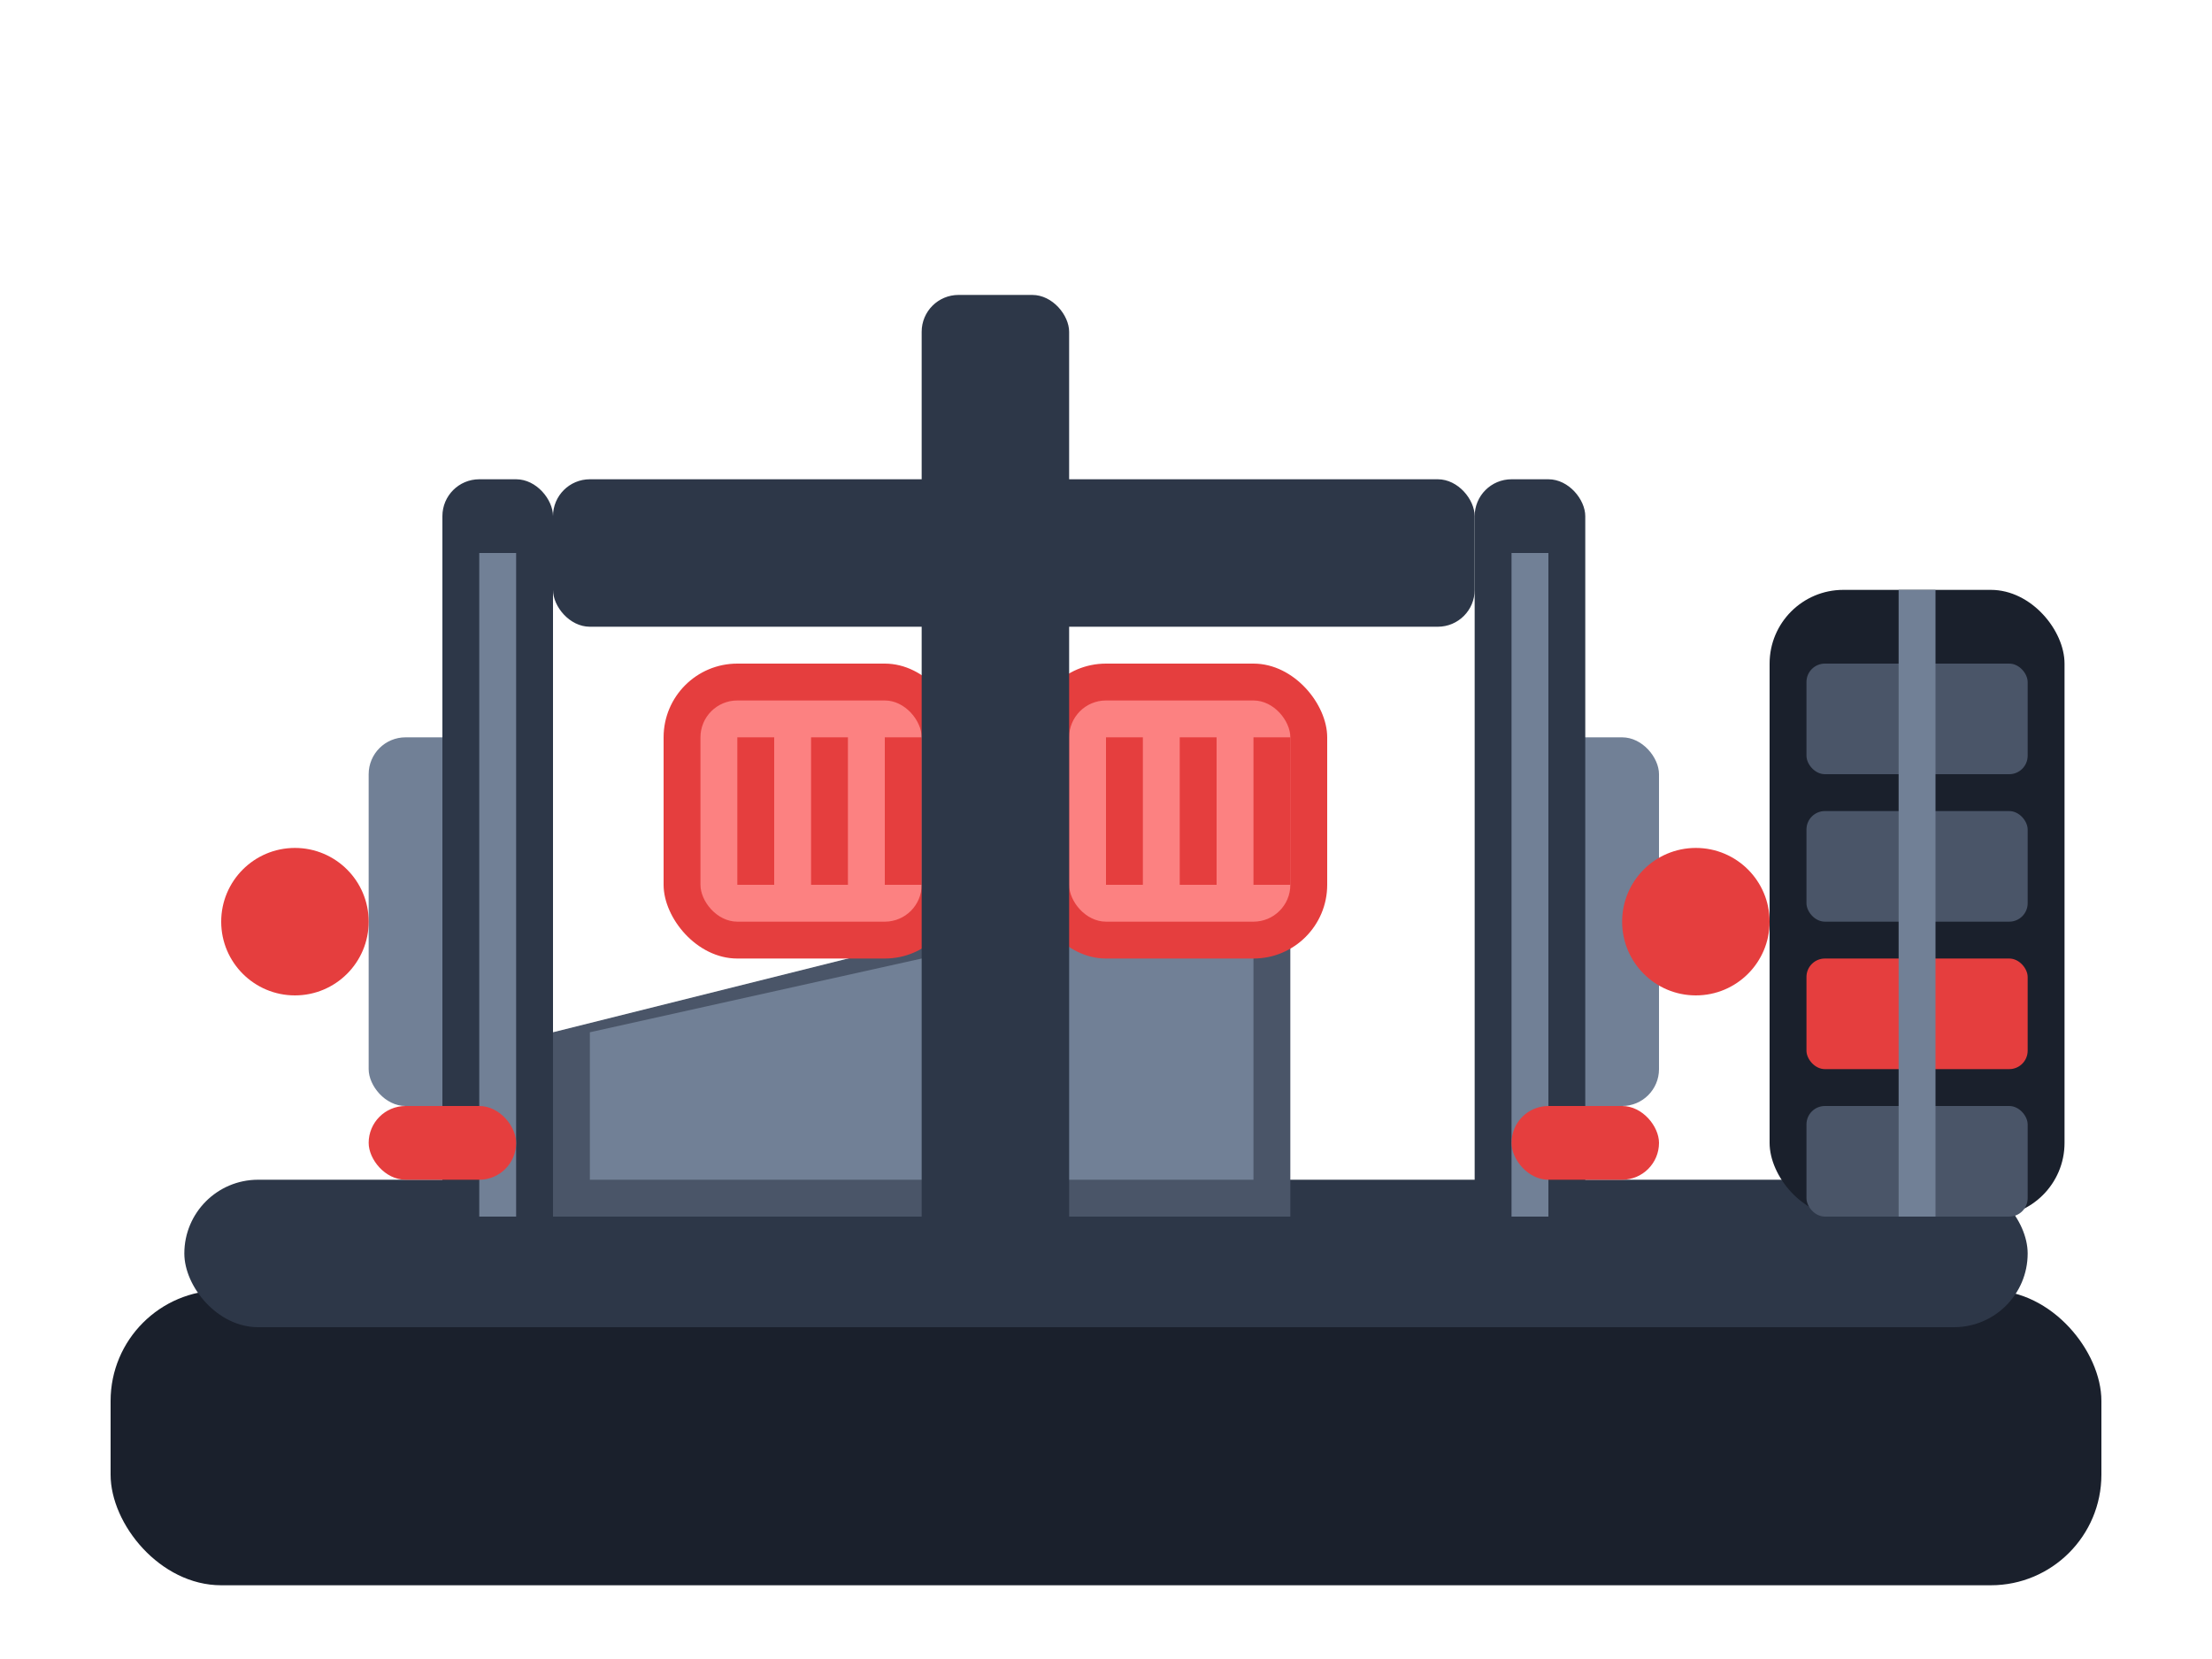 <svg width="60" height="45" xmlns="http://www.w3.org/2000/svg" viewBox="0 0 60 45">
  <!-- Machine base -->
  <rect x="3" y="35" width="54" height="8" fill="#1a202c" rx="3"/>
  <rect x="5" y="32" width="50" height="4" fill="#2d3748" rx="2"/>
  
  <!-- V-squat platform with angled design -->
  <polygon points="15,28 35,23 35,33 15,33" fill="#4a5568"/>
  <polygon points="16,28 34,24 34,32 16,32" fill="#718096"/>
  
  <!-- Foot plates with textured surface -->
  <rect x="18" y="18" width="8" height="8" fill="#e53e3e" rx="2"/>
  <rect x="28" y="18" width="8" height="8" fill="#e53e3e" rx="2"/>
  <rect x="19" y="19" width="6" height="6" fill="#fc8181" rx="1"/>
  <rect x="29" y="19" width="6" height="6" fill="#fc8181" rx="1"/>
  <!-- Grip texture -->
  <rect x="20" y="20" width="1" height="4" fill="#e53e3e"/>
  <rect x="22" y="20" width="1" height="4" fill="#e53e3e"/>
  <rect x="24" y="20" width="1" height="4" fill="#e53e3e"/>
  <rect x="30" y="20" width="1" height="4" fill="#e53e3e"/>
  <rect x="32" y="20" width="1" height="4" fill="#e53e3e"/>
  <rect x="34" y="20" width="1" height="4" fill="#e53e3e"/>
  
  <!-- Handle bars with grips -->
  <rect x="10" y="20" width="3" height="10" fill="#718096" rx="1"/>
  <rect x="42" y="20" width="3" height="10" fill="#718096" rx="1"/>
  <circle cx="8" cy="25" r="2" fill="#e53e3e"/>
  <circle cx="46" cy="25" r="2" fill="#e53e3e"/>
  
  <!-- Linear guide rails -->
  <rect x="12" y="13" width="3" height="22" fill="#2d3748" rx="1"/>
  <rect x="40" y="13" width="3" height="22" fill="#2d3748" rx="1"/>
  <rect x="13" y="15" width="1" height="18" fill="#718096"/>
  <rect x="41" y="15" width="1" height="18" fill="#718096"/>
  
  <!-- Support structure with cross-bracing -->
  <rect x="15" y="13" width="25" height="4" fill="#2d3748" rx="1"/>
  <rect x="25" y="8" width="4" height="27" fill="#2d3748" rx="1"/>
  
  <!-- Weight loading area -->
  <rect x="48" y="16" width="8" height="17" fill="#1a202c" rx="2"/>
  <rect x="49" y="18" width="6" height="3" fill="#4a5568" rx="0.5"/>
  <rect x="49" y="22" width="6" height="3" fill="#4a5568" rx="0.5"/>
  <rect x="49" y="26" width="6" height="3" fill="#e53e3e" rx="0.5"/>
  <rect x="49" y="30" width="6" height="3" fill="#4a5568" rx="0.5"/>
  
  <!-- Guide rod -->
  <rect x="51.5" y="16" width="1" height="17" fill="#718096"/>
  
  <!-- Safety stops -->
  <rect x="10" y="30" width="4" height="2" fill="#e53e3e" rx="1"/>
  <rect x="41" y="30" width="4" height="2" fill="#e53e3e" rx="1"/>
</svg>